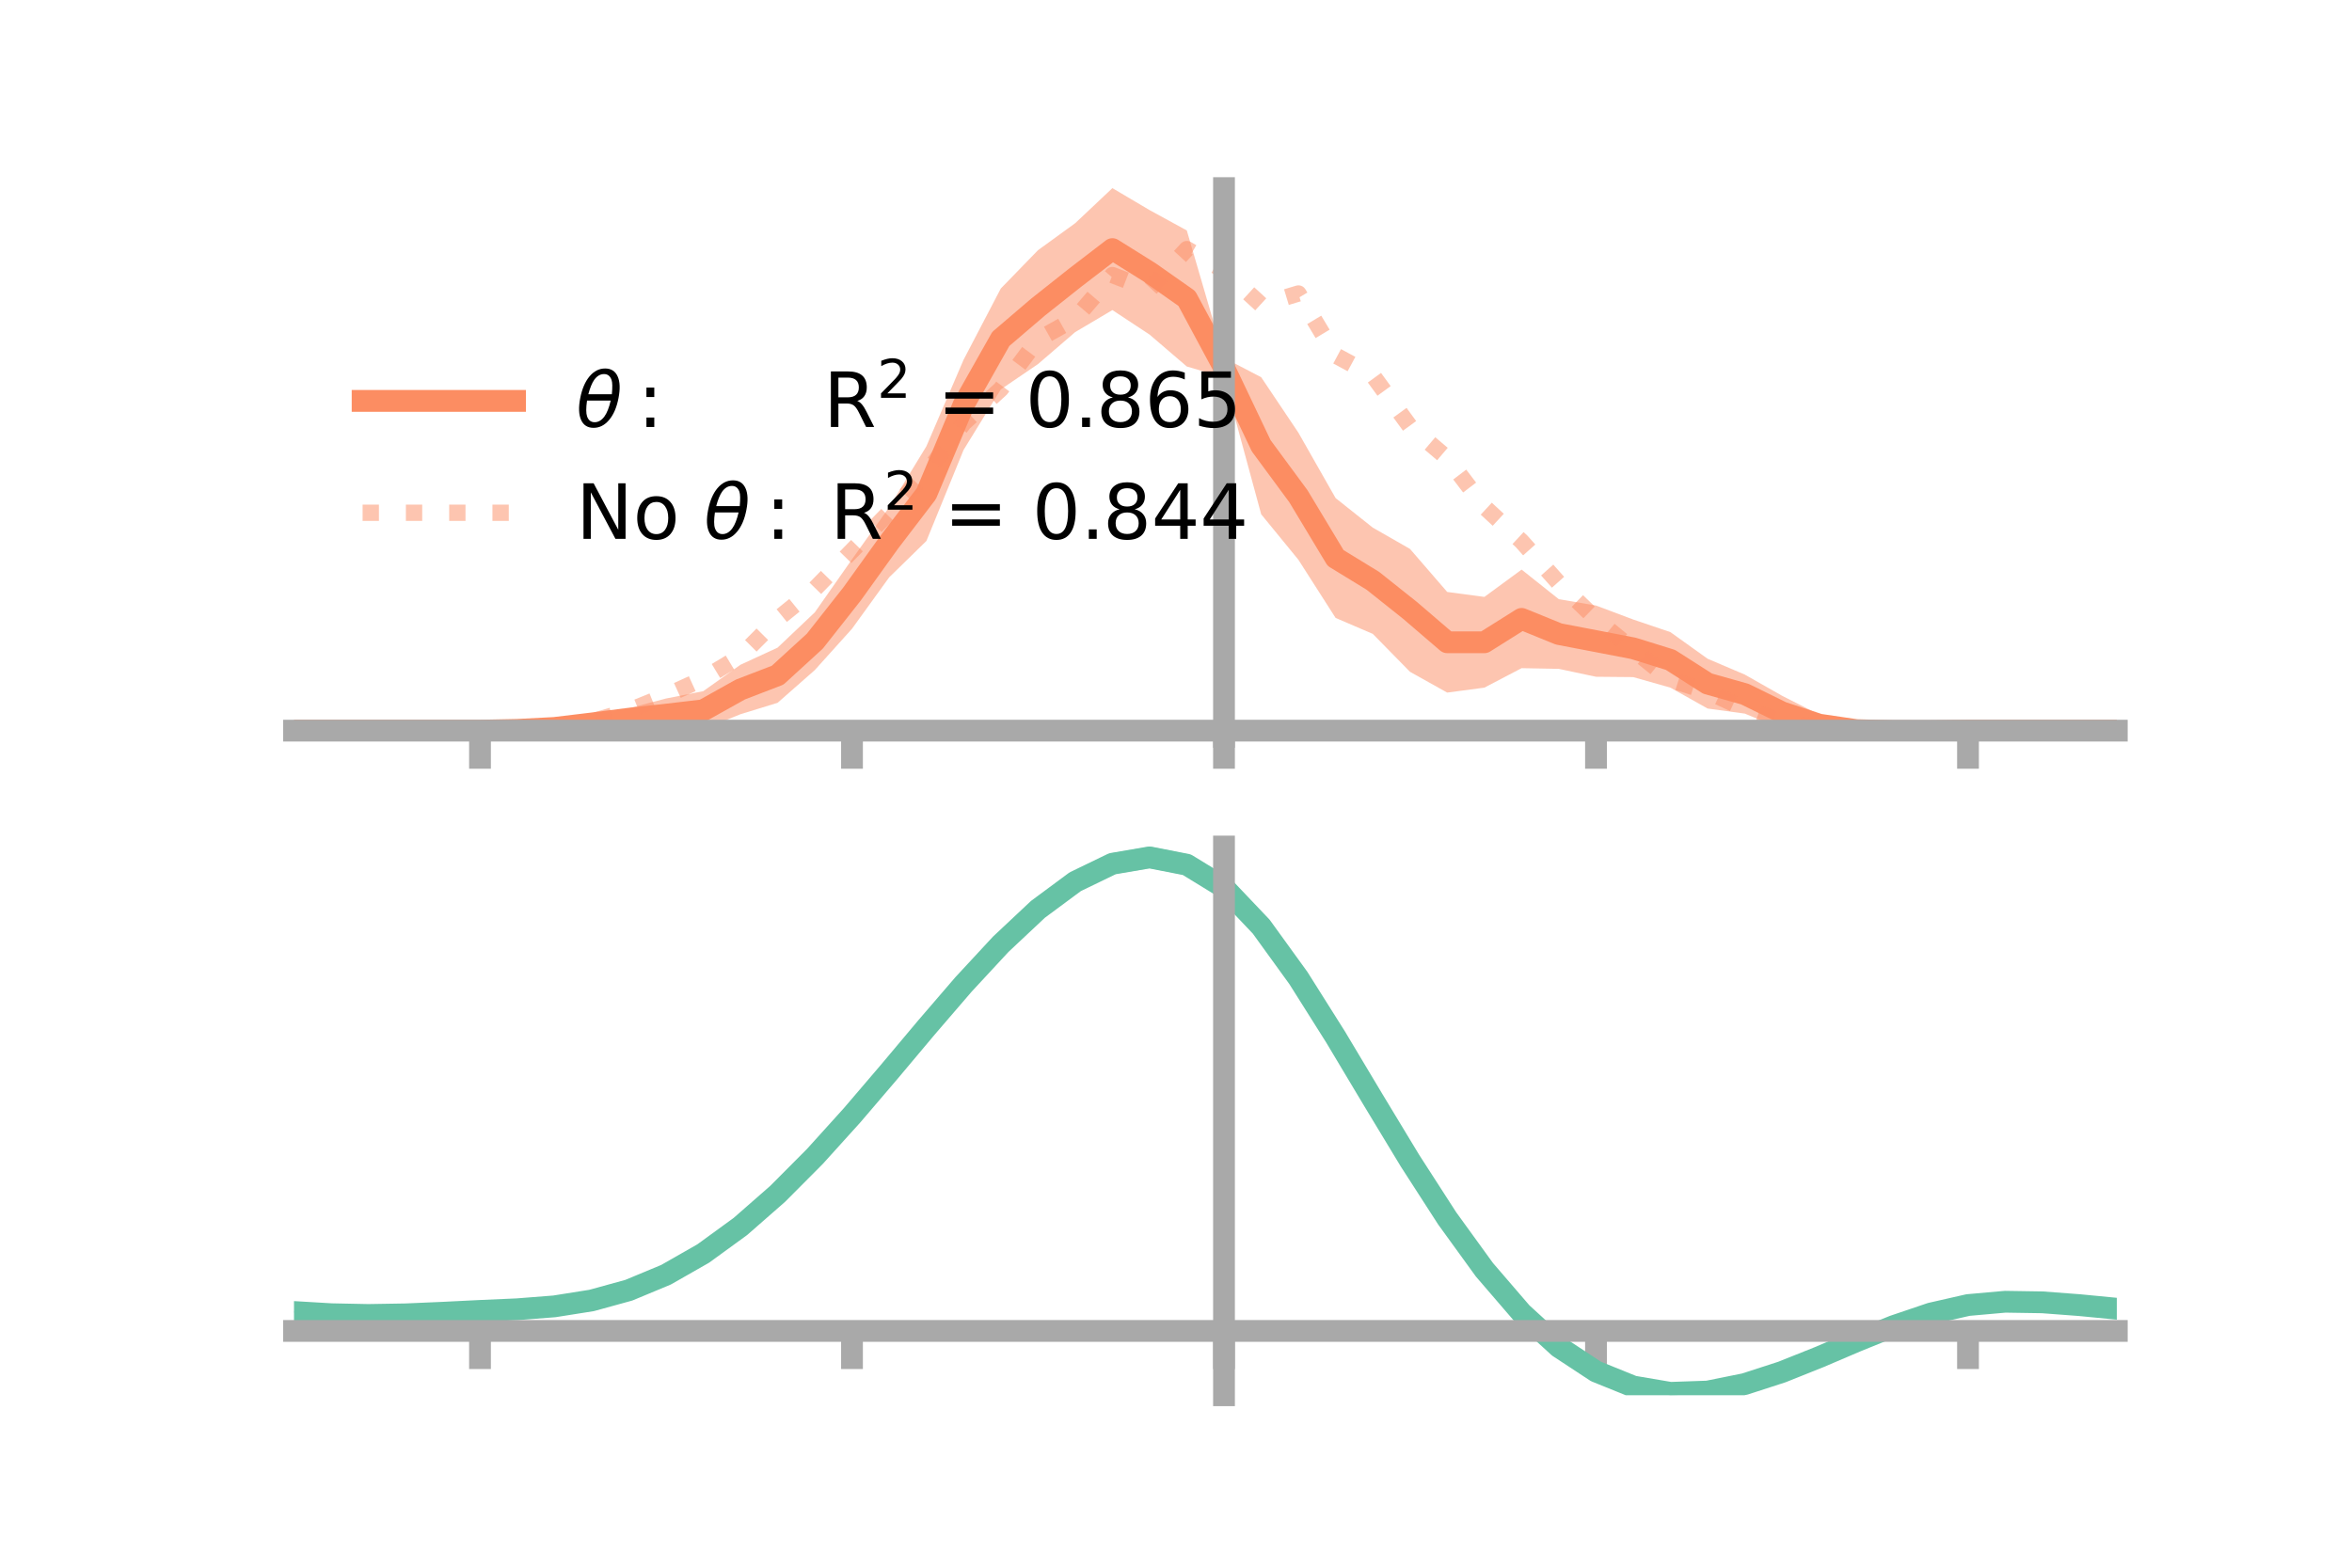 <?xml version="1.0" encoding="utf-8" standalone="no"?>
<!DOCTYPE svg PUBLIC "-//W3C//DTD SVG 1.1//EN"
  "http://www.w3.org/Graphics/SVG/1.1/DTD/svg11.dtd">
<!-- Created with matplotlib (https://matplotlib.org/) -->
<svg height="144pt" version="1.1" viewBox="0 0 216 144" width="216pt" xmlns="http://www.w3.org/2000/svg" xmlns:xlink="http://www.w3.org/1999/xlink">
 <defs>
  <style type="text/css">*{stroke-linecap:butt;stroke-linejoin:round;}</style>
 </defs>
 <g id="figure_1">
  <g id="patch_1">
   <path d="M 0 144 
L 216 144 
L 216 0 
L 0 0 
z
" style="fill:none;"/>
  </g>
  <g id="axes_1">
   <g id="patch_2">
    <path d="M 27 67.68 
L 194.4 67.68 
L 194.4 17.28 
L 27 17.28 
z
" style="fill:none;"/>
   </g>
   <g id="PolyCollection_1">
    <path clip-path="url(#pa291813f46)" d="M 27 67.113 
L 27 67.113 
L 30.416 67.113 
L 33.833 67.113 
L 37.249 67.113 
L 40.665 67.113 
L 44.082 67.109 
L 47.498 66.916 
L 50.914 66.532 
L 54.331 65.81 
L 57.747 65.06 
L 61.163 64.161 
L 64.58 63.49 
L 67.996 61.065 
L 71.412 59.488 
L 74.829 56.247 
L 78.245 51.374 
L 81.661 46.589 
L 85.078 40.99 
L 88.494 33.042 
L 91.91 26.501 
L 95.327 22.981 
L 98.743 20.501 
L 102.159 17.28 
L 105.576 19.299 
L 108.992 21.168 
L 112.408 32.87 
L 115.824 34.651 
L 119.241 39.745 
L 122.657 45.751 
L 126.073 48.466 
L 129.49 50.423 
L 132.906 54.373 
L 136.322 54.829 
L 139.739 52.32 
L 143.155 55.038 
L 146.571 55.62 
L 149.988 56.906 
L 153.404 58.063 
L 156.82 60.509 
L 160.237 61.965 
L 163.653 63.906 
L 167.069 65.643 
L 170.486 66.452 
L 173.902 66.824 
L 177.318 67.032 
L 180.735 67.111 
L 184.151 67.113 
L 187.567 67.113 
L 190.984 67.113 
L 194.4 67.113 
L 194.4 67.113 
L 194.4 67.113 
L 190.984 67.113 
L 187.567 67.113 
L 184.151 67.113 
L 180.735 67.117 
L 177.318 67.285 
L 173.902 67.487 
L 170.486 67.68 
L 167.069 67.481 
L 163.653 66.965 
L 160.237 65.548 
L 156.82 65.082 
L 153.404 63.162 
L 149.988 62.196 
L 146.571 62.164 
L 143.155 61.438 
L 139.739 61.374 
L 136.322 63.162 
L 132.906 63.618 
L 129.49 61.708 
L 126.073 58.226 
L 122.657 56.759 
L 119.241 51.417 
L 115.824 47.241 
L 112.408 34.671 
L 108.992 33.664 
L 105.576 30.735 
L 102.159 28.482 
L 98.743 30.504 
L 95.327 33.443 
L 91.91 35.768 
L 88.494 41.326 
L 85.078 49.69 
L 81.661 53.029 
L 78.245 57.755 
L 74.829 61.55 
L 71.412 64.556 
L 67.996 65.607 
L 64.58 66.999 
L 61.163 67.131 
L 57.747 66.98 
L 54.331 67.102 
L 50.914 67.2 
L 47.498 67.17 
L 44.082 67.115 
L 40.665 67.113 
L 37.249 67.113 
L 33.833 67.113 
L 30.416 67.113 
L 27 67.113 
z
" style="fill:#fc8d62;fill-opacity:0.5;"/>
   </g>
   <g id="matplotlib.axis_1">
    <g id="xtick_1">
     <g id="line2d_1">
      <defs>
       <path d="M 0 0 
L 0 3.5 
" id="m23f43171ed" style="stroke:#a9a9a9;stroke-width:2;"/>
      </defs>
      <g>
       <use style="fill:#a9a9a9;stroke:#a9a9a9;stroke-width:2;" x="44.082" xlink:href="#m23f43171ed" y="67.113"/>
      </g>
     </g>
    </g>
    <g id="xtick_2">
     <g id="line2d_2">
      <g>
       <use style="fill:#a9a9a9;stroke:#a9a9a9;stroke-width:2;" x="78.245" xlink:href="#m23f43171ed" y="67.113"/>
      </g>
     </g>
    </g>
    <g id="xtick_3">
     <g id="line2d_3">
      <g>
       <use style="fill:#a9a9a9;stroke:#a9a9a9;stroke-width:2;" x="112.408" xlink:href="#m23f43171ed" y="67.113"/>
      </g>
     </g>
    </g>
    <g id="xtick_4">
     <g id="line2d_4">
      <g>
       <use style="fill:#a9a9a9;stroke:#a9a9a9;stroke-width:2;" x="146.571" xlink:href="#m23f43171ed" y="67.113"/>
      </g>
     </g>
    </g>
    <g id="xtick_5">
     <g id="line2d_5">
      <g>
       <use style="fill:#a9a9a9;stroke:#a9a9a9;stroke-width:2;" x="180.735" xlink:href="#m23f43171ed" y="67.113"/>
      </g>
     </g>
    </g>
   </g>
   <g id="matplotlib.axis_2"/>
   <g id="line2d_6">
    <path clip-path="url(#pa291813f46)" d="M 27 67.113 
L 30.416 67.113 
L 33.833 67.113 
L 37.249 67.113 
L 40.665 67.113 
L 44.082 67.112 
L 47.498 67.043 
L 50.914 66.866 
L 54.331 66.456 
L 57.747 66.02 
L 61.163 65.646 
L 64.58 65.244 
L 67.996 63.336 
L 71.412 62.022 
L 74.829 58.898 
L 78.245 54.565 
L 81.661 49.809 
L 85.078 45.34 
L 88.494 37.184 
L 91.91 31.134 
L 95.327 28.212 
L 98.743 25.502 
L 102.159 22.881 
L 105.576 25.017 
L 108.992 27.416 
L 112.408 33.771 
L 115.824 40.946 
L 119.241 45.581 
L 122.657 51.255 
L 126.073 53.346 
L 129.49 56.066 
L 132.906 58.995 
L 136.322 58.996 
L 139.739 56.847 
L 143.155 58.238 
L 146.571 58.892 
L 149.988 59.551 
L 153.404 60.613 
L 156.82 62.795 
L 160.237 63.757 
L 163.653 65.435 
L 167.069 66.562 
L 170.486 67.066 
L 173.902 67.155 
L 177.318 67.158 
L 180.735 67.114 
L 184.151 67.113 
L 187.567 67.113 
L 190.984 67.113 
L 194.4 67.113 
" style="fill:none;stroke:#fc8d62;stroke-linecap:square;stroke-width:2;"/>
   </g>
   <g id="line2d_7">
    <path clip-path="url(#pa291813f46)" d="M 27 67.113 
L 30.416 67.113 
L 33.833 67.113 
L 37.249 67.113 
L 40.665 67.113 
L 44.082 67.113 
L 47.498 67.062 
L 50.914 66.833 
L 54.331 66.283 
L 57.747 65.28 
L 61.163 63.896 
L 64.58 62.341 
L 67.996 60.279 
L 71.412 56.854 
L 74.829 54.083 
L 78.245 50.588 
L 81.661 47.073 
L 85.078 43.455 
L 88.494 38.866 
L 91.91 35.741 
L 95.327 31.178 
L 98.743 29.265 
L 102.159 25.266 
L 105.576 26.581 
L 108.992 22.881 
L 112.408 24.858 
L 115.824 27.992 
L 119.241 26.959 
L 122.657 32.654 
L 126.073 34.49 
L 129.49 39.172 
L 132.906 42.078 
L 136.322 46.565 
L 139.739 49.729 
L 143.155 53.559 
L 146.571 56.865 
L 149.988 59.678 
L 153.404 62.437 
L 156.82 63.537 
L 160.237 65.113 
L 163.653 66.292 
L 167.069 66.833 
L 170.486 67.034 
L 173.902 67.116 
L 177.318 67.13 
L 180.735 67.113 
L 184.151 67.113 
L 187.567 67.113 
L 190.984 67.113 
L 194.4 67.113 
" style="fill:none;stroke:#fc8d62;stroke-dasharray:1.5,2.475;stroke-dashoffset:0;stroke-opacity:0.5;stroke-width:1.5;"/>
   </g>
   <g id="patch_3">
    <path d="M 112.408 67.68 
L 112.408 17.28 
" style="fill:none;stroke:#a9a9a9;stroke-linecap:square;stroke-linejoin:miter;stroke-width:2;"/>
   </g>
   <g id="patch_4">
    <path d="M 194.4 67.68 
L 194.4 17.28 
" style="fill:none;"/>
   </g>
   <g id="patch_5">
    <path d="M 27 67.113 
L 194.4 67.113 
" style="fill:none;stroke:#a9a9a9;stroke-linecap:square;stroke-linejoin:miter;stroke-width:2;"/>
   </g>
   <g id="patch_6">
    <path d="M 27 17.28 
L 194.4 17.28 
" style="fill:none;"/>
   </g>
   <g id="legend_1">
    <g id="line2d_8">
     <path d="M 33.3 36.824 
L 47.3 36.824 
" style="fill:none;stroke:#fc8d62;stroke-linecap:square;stroke-width:2;"/>
    </g>
    <g id="line2d_9"/>
    <g id="text_1">
     <!-- $\theta:$      R$^{2}$ = 0.865 -->
     <g transform="translate(52.9 39.274)scale(0.07 -0.07)">
      <defs>
       <path d="M 45.516 34.672 
L 14.453 34.672 
Q 12.359 20.062 14.5 13.875 
Q 17.188 6.25 24.469 6.25 
Q 31.781 6.25 37.359 13.922 
Q 42.234 20.656 45.516 34.672 
z
M 47.016 42.969 
Q 48.344 56.844 46.625 61.719 
Q 43.953 69.438 36.766 69.438 
Q 29.297 69.438 23.828 61.812 
Q 19.531 55.672 16.156 42.969 
z
M 38.188 76.766 
Q 49.906 76.766 54.594 66.406 
Q 59.281 56.109 55.719 37.844 
Q 52.203 19.625 43.453 9.281 
Q 34.766 -1.125 23.047 -1.125 
Q 11.281 -1.125 6.641 9.281 
Q 2 19.625 5.516 37.844 
Q 9.078 56.109 17.719 66.406 
Q 26.422 76.766 38.188 76.766 
z
" id="DejaVuSans-Oblique-952"/>
       <path d="M 11.719 12.406 
L 22.016 12.406 
L 22.016 0 
L 11.719 0 
z
M 11.719 51.703 
L 22.016 51.703 
L 22.016 39.312 
L 11.719 39.312 
z
" id="DejaVuSans-58"/>
       <path id="DejaVuSans-32"/>
       <path d="M 44.391 34.188 
Q 47.562 33.109 50.562 29.594 
Q 53.562 26.078 56.594 19.922 
L 66.609 0 
L 56 0 
L 46.688 18.703 
Q 43.062 26.031 39.672 28.422 
Q 36.281 30.812 30.422 30.812 
L 19.672 30.812 
L 19.672 0 
L 9.812 0 
L 9.812 72.906 
L 32.078 72.906 
Q 44.578 72.906 50.734 67.672 
Q 56.891 62.453 56.891 51.906 
Q 56.891 45.016 53.688 40.469 
Q 50.484 35.938 44.391 34.188 
z
M 19.672 64.797 
L 19.672 38.922 
L 32.078 38.922 
Q 39.203 38.922 42.844 42.219 
Q 46.484 45.516 46.484 51.906 
Q 46.484 58.297 42.844 61.547 
Q 39.203 64.797 32.078 64.797 
z
" id="DejaVuSans-82"/>
       <path d="M 19.188 8.297 
L 53.609 8.297 
L 53.609 0 
L 7.328 0 
L 7.328 8.297 
Q 12.938 14.109 22.625 23.891 
Q 32.328 33.688 34.812 36.531 
Q 39.547 41.844 41.422 45.531 
Q 43.312 49.219 43.312 52.781 
Q 43.312 58.594 39.234 62.25 
Q 35.156 65.922 28.609 65.922 
Q 23.969 65.922 18.812 64.312 
Q 13.672 62.703 7.812 59.422 
L 7.812 69.391 
Q 13.766 71.781 18.938 73 
Q 24.125 74.219 28.422 74.219 
Q 39.75 74.219 46.484 68.547 
Q 53.219 62.891 53.219 53.422 
Q 53.219 48.922 51.531 44.891 
Q 49.859 40.875 45.406 35.406 
Q 44.188 33.984 37.641 27.219 
Q 31.109 20.453 19.188 8.297 
z
" id="DejaVuSans-50"/>
       <path d="M 10.594 45.406 
L 73.188 45.406 
L 73.188 37.203 
L 10.594 37.203 
z
M 10.594 25.484 
L 73.188 25.484 
L 73.188 17.188 
L 10.594 17.188 
z
" id="DejaVuSans-61"/>
       <path d="M 31.781 66.406 
Q 24.172 66.406 20.328 58.906 
Q 16.5 51.422 16.5 36.375 
Q 16.5 21.391 20.328 13.891 
Q 24.172 6.391 31.781 6.391 
Q 39.453 6.391 43.281 13.891 
Q 47.125 21.391 47.125 36.375 
Q 47.125 51.422 43.281 58.906 
Q 39.453 66.406 31.781 66.406 
z
M 31.781 74.219 
Q 44.047 74.219 50.516 64.516 
Q 56.984 54.828 56.984 36.375 
Q 56.984 17.969 50.516 8.266 
Q 44.047 -1.422 31.781 -1.422 
Q 19.531 -1.422 13.062 8.266 
Q 6.594 17.969 6.594 36.375 
Q 6.594 54.828 13.062 64.516 
Q 19.531 74.219 31.781 74.219 
z
" id="DejaVuSans-48"/>
       <path d="M 10.688 12.406 
L 21 12.406 
L 21 0 
L 10.688 0 
z
" id="DejaVuSans-46"/>
       <path d="M 31.781 34.625 
Q 24.75 34.625 20.719 30.859 
Q 16.703 27.094 16.703 20.516 
Q 16.703 13.922 20.719 10.156 
Q 24.75 6.391 31.781 6.391 
Q 38.812 6.391 42.859 10.172 
Q 46.922 13.969 46.922 20.516 
Q 46.922 27.094 42.891 30.859 
Q 38.875 34.625 31.781 34.625 
z
M 21.922 38.812 
Q 15.578 40.375 12.031 44.719 
Q 8.5 49.078 8.5 55.328 
Q 8.5 64.062 14.719 69.141 
Q 20.953 74.219 31.781 74.219 
Q 42.672 74.219 48.875 69.141 
Q 55.078 64.062 55.078 55.328 
Q 55.078 49.078 51.531 44.719 
Q 48 40.375 41.703 38.812 
Q 48.828 37.156 52.797 32.312 
Q 56.781 27.484 56.781 20.516 
Q 56.781 9.906 50.312 4.234 
Q 43.844 -1.422 31.781 -1.422 
Q 19.734 -1.422 13.25 4.234 
Q 6.781 9.906 6.781 20.516 
Q 6.781 27.484 10.781 32.312 
Q 14.797 37.156 21.922 38.812 
z
M 18.312 54.391 
Q 18.312 48.734 21.844 45.562 
Q 25.391 42.391 31.781 42.391 
Q 38.141 42.391 41.719 45.562 
Q 45.312 48.734 45.312 54.391 
Q 45.312 60.062 41.719 63.234 
Q 38.141 66.406 31.781 66.406 
Q 25.391 66.406 21.844 63.234 
Q 18.312 60.062 18.312 54.391 
z
" id="DejaVuSans-56"/>
       <path d="M 33.016 40.375 
Q 26.375 40.375 22.484 35.828 
Q 18.609 31.297 18.609 23.391 
Q 18.609 15.531 22.484 10.953 
Q 26.375 6.391 33.016 6.391 
Q 39.656 6.391 43.531 10.953 
Q 47.406 15.531 47.406 23.391 
Q 47.406 31.297 43.531 35.828 
Q 39.656 40.375 33.016 40.375 
z
M 52.594 71.297 
L 52.594 62.312 
Q 48.875 64.062 45.094 64.984 
Q 41.312 65.922 37.594 65.922 
Q 27.828 65.922 22.672 59.328 
Q 17.531 52.734 16.797 39.406 
Q 19.672 43.656 24.016 45.922 
Q 28.375 48.188 33.594 48.188 
Q 44.578 48.188 50.953 41.516 
Q 57.328 34.859 57.328 23.391 
Q 57.328 12.156 50.688 5.359 
Q 44.047 -1.422 33.016 -1.422 
Q 20.359 -1.422 13.672 8.266 
Q 6.984 17.969 6.984 36.375 
Q 6.984 53.656 15.188 63.938 
Q 23.391 74.219 37.203 74.219 
Q 40.922 74.219 44.703 73.484 
Q 48.484 72.75 52.594 71.297 
z
" id="DejaVuSans-54"/>
       <path d="M 10.797 72.906 
L 49.516 72.906 
L 49.516 64.594 
L 19.828 64.594 
L 19.828 46.734 
Q 21.969 47.469 24.109 47.828 
Q 26.266 48.188 28.422 48.188 
Q 40.625 48.188 47.75 41.5 
Q 54.891 34.812 54.891 23.391 
Q 54.891 11.625 47.562 5.094 
Q 40.234 -1.422 26.906 -1.422 
Q 22.312 -1.422 17.547 -0.641 
Q 12.797 0.141 7.719 1.703 
L 7.719 11.625 
Q 12.109 9.234 16.797 8.062 
Q 21.484 6.891 26.703 6.891 
Q 35.156 6.891 40.078 11.328 
Q 45.016 15.766 45.016 23.391 
Q 45.016 31 40.078 35.438 
Q 35.156 39.891 26.703 39.891 
Q 22.75 39.891 18.812 39.016 
Q 14.891 38.141 10.797 36.281 
z
" id="DejaVuSans-53"/>
      </defs>
      <use transform="translate(0 0.766)" xlink:href="#DejaVuSans-Oblique-952"/>
      <use transform="translate(80.664 0.766)" xlink:href="#DejaVuSans-58"/>
      <use transform="translate(133.838 0.766)" xlink:href="#DejaVuSans-32"/>
      <use transform="translate(165.625 0.766)" xlink:href="#DejaVuSans-32"/>
      <use transform="translate(197.412 0.766)" xlink:href="#DejaVuSans-32"/>
      <use transform="translate(229.199 0.766)" xlink:href="#DejaVuSans-32"/>
      <use transform="translate(260.986 0.766)" xlink:href="#DejaVuSans-32"/>
      <use transform="translate(292.773 0.766)" xlink:href="#DejaVuSans-32"/>
      <use transform="translate(324.561 0.766)" xlink:href="#DejaVuSans-82"/>
      <use transform="translate(395 39.047)scale(0.7)" xlink:href="#DejaVuSans-50"/>
      <use transform="translate(442.271 0.766)" xlink:href="#DejaVuSans-32"/>
      <use transform="translate(474.058 0.766)" xlink:href="#DejaVuSans-61"/>
      <use transform="translate(557.847 0.766)" xlink:href="#DejaVuSans-32"/>
      <use transform="translate(589.634 0.766)" xlink:href="#DejaVuSans-48"/>
      <use transform="translate(653.257 0.766)" xlink:href="#DejaVuSans-46"/>
      <use transform="translate(682.419 0.766)" xlink:href="#DejaVuSans-56"/>
      <use transform="translate(746.042 0.766)" xlink:href="#DejaVuSans-54"/>
      <use transform="translate(809.665 0.766)" xlink:href="#DejaVuSans-53"/>
     </g>
    </g>
    <g id="line2d_10">
     <path d="M 33.3 47.099 
L 47.3 47.099 
" style="fill:none;stroke:#fc8d62;stroke-dasharray:1.5,2.475;stroke-dashoffset:0;stroke-opacity:0.5;stroke-width:1.5;"/>
    </g>
    <g id="line2d_11"/>
    <g id="text_2">
     <!-- No $\theta:$ R$^{2}$ = 0.844 -->
     <g transform="translate(52.9 49.549)scale(0.07 -0.07)">
      <defs>
       <path d="M 9.812 72.906 
L 23.094 72.906 
L 55.422 11.922 
L 55.422 72.906 
L 64.984 72.906 
L 64.984 0 
L 51.703 0 
L 19.391 60.984 
L 19.391 0 
L 9.812 0 
z
" id="DejaVuSans-78"/>
       <path d="M 30.609 48.391 
Q 23.391 48.391 19.188 42.75 
Q 14.984 37.109 14.984 27.297 
Q 14.984 17.484 19.156 11.844 
Q 23.344 6.203 30.609 6.203 
Q 37.797 6.203 41.984 11.859 
Q 46.188 17.531 46.188 27.297 
Q 46.188 37.016 41.984 42.703 
Q 37.797 48.391 30.609 48.391 
z
M 30.609 56 
Q 42.328 56 49.016 48.375 
Q 55.719 40.766 55.719 27.297 
Q 55.719 13.875 49.016 6.219 
Q 42.328 -1.422 30.609 -1.422 
Q 18.844 -1.422 12.172 6.219 
Q 5.516 13.875 5.516 27.297 
Q 5.516 40.766 12.172 48.375 
Q 18.844 56 30.609 56 
z
" id="DejaVuSans-111"/>
       <path d="M 37.797 64.312 
L 12.891 25.391 
L 37.797 25.391 
z
M 35.203 72.906 
L 47.609 72.906 
L 47.609 25.391 
L 58.016 25.391 
L 58.016 17.188 
L 47.609 17.188 
L 47.609 0 
L 37.797 0 
L 37.797 17.188 
L 4.891 17.188 
L 4.891 26.703 
z
" id="DejaVuSans-52"/>
      </defs>
      <use transform="translate(0 0.766)" xlink:href="#DejaVuSans-78"/>
      <use transform="translate(74.805 0.766)" xlink:href="#DejaVuSans-111"/>
      <use transform="translate(135.986 0.766)" xlink:href="#DejaVuSans-32"/>
      <use transform="translate(167.773 0.766)" xlink:href="#DejaVuSans-Oblique-952"/>
      <use transform="translate(248.438 0.766)" xlink:href="#DejaVuSans-58"/>
      <use transform="translate(301.611 0.766)" xlink:href="#DejaVuSans-32"/>
      <use transform="translate(333.398 0.766)" xlink:href="#DejaVuSans-82"/>
      <use transform="translate(403.838 39.047)scale(0.7)" xlink:href="#DejaVuSans-50"/>
      <use transform="translate(451.108 0.766)" xlink:href="#DejaVuSans-32"/>
      <use transform="translate(482.896 0.766)" xlink:href="#DejaVuSans-61"/>
      <use transform="translate(566.685 0.766)" xlink:href="#DejaVuSans-32"/>
      <use transform="translate(598.472 0.766)" xlink:href="#DejaVuSans-48"/>
      <use transform="translate(662.095 0.766)" xlink:href="#DejaVuSans-46"/>
      <use transform="translate(691.257 0.766)" xlink:href="#DejaVuSans-56"/>
      <use transform="translate(754.88 0.766)" xlink:href="#DejaVuSans-52"/>
      <use transform="translate(818.503 0.766)" xlink:href="#DejaVuSans-52"/>
     </g>
    </g>
   </g>
  </g>
  <g id="axes_2">
   <g id="patch_7">
    <path d="M 27 128.16 
L 194.4 128.16 
L 194.4 77.76 
L 27 77.76 
z
" style="fill:none;"/>
   </g>
   <g id="PolyCollection_2">
    <path clip-path="url(#p158ce43e33)" d="M 27 120.555 
L 27 120.474 
L 30.416 120.685 
L 33.833 120.757 
L 37.249 120.693 
L 40.665 120.537 
L 44.082 120.359 
L 47.498 120.203 
L 50.914 119.931 
L 54.331 119.383 
L 57.747 118.432 
L 61.163 116.987 
L 64.58 114.996 
L 67.996 112.452 
L 71.412 109.386 
L 74.829 105.866 
L 78.245 101.993 
L 81.661 97.895 
L 85.078 93.728 
L 88.494 89.665 
L 91.91 85.896 
L 95.327 82.62 
L 98.743 80.039 
L 102.159 78.354 
L 105.576 77.76 
L 108.992 78.443 
L 112.408 80.571 
L 115.824 84.221 
L 119.241 89.015 
L 122.657 94.518 
L 126.073 100.32 
L 129.49 106.065 
L 132.906 111.453 
L 136.322 116.25 
L 139.739 120.287 
L 143.155 123.462 
L 146.571 125.737 
L 149.988 127.132 
L 153.404 127.719 
L 156.82 127.608 
L 160.237 126.932 
L 163.653 125.843 
L 167.069 124.502 
L 170.486 123.07 
L 173.902 121.707 
L 177.318 120.565 
L 180.735 119.793 
L 184.151 119.491 
L 187.567 119.55 
L 190.984 119.817 
L 194.4 120.16 
L 194.4 120.268 
L 194.4 120.268 
L 190.984 119.95 
L 187.567 119.702 
L 184.151 119.653 
L 180.735 119.96 
L 177.318 120.742 
L 173.902 121.915 
L 170.486 123.327 
L 167.069 124.813 
L 163.653 126.205 
L 160.237 127.333 
L 156.82 128.034 
L 153.404 128.16 
L 149.988 127.585 
L 146.571 126.216 
L 143.155 123.997 
L 139.739 120.917 
L 136.322 117.013 
L 132.906 112.379 
L 129.49 107.171 
L 126.073 101.613 
L 122.657 95.993 
L 119.241 90.658 
L 115.824 86.007 
L 112.408 82.466 
L 108.992 80.408 
L 105.576 79.75 
L 102.159 80.324 
L 98.743 81.946 
L 95.327 84.425 
L 91.91 87.564 
L 88.494 91.167 
L 85.078 95.045 
L 81.661 99.016 
L 78.245 102.916 
L 74.829 106.599 
L 71.412 109.945 
L 67.996 112.862 
L 64.58 115.289 
L 61.163 117.198 
L 57.747 118.597 
L 54.331 119.525 
L 50.914 120.061 
L 47.498 120.323 
L 44.082 120.467 
L 40.665 120.628 
L 37.249 120.765 
L 33.833 120.815 
L 30.416 120.746 
L 27 120.555 
z
" style="fill:#66c2a5;fill-opacity:0.5;"/>
   </g>
   <g id="matplotlib.axis_3">
    <g id="xtick_6">
     <g id="line2d_12">
      <g>
       <use style="fill:#a9a9a9;stroke:#a9a9a9;stroke-width:2;" x="44.082" xlink:href="#m23f43171ed" y="122.251"/>
      </g>
     </g>
    </g>
    <g id="xtick_7">
     <g id="line2d_13">
      <g>
       <use style="fill:#a9a9a9;stroke:#a9a9a9;stroke-width:2;" x="78.245" xlink:href="#m23f43171ed" y="122.251"/>
      </g>
     </g>
    </g>
    <g id="xtick_8">
     <g id="line2d_14">
      <g>
       <use style="fill:#a9a9a9;stroke:#a9a9a9;stroke-width:2;" x="112.408" xlink:href="#m23f43171ed" y="122.251"/>
      </g>
     </g>
    </g>
    <g id="xtick_9">
     <g id="line2d_15">
      <g>
       <use style="fill:#a9a9a9;stroke:#a9a9a9;stroke-width:2;" x="146.571" xlink:href="#m23f43171ed" y="122.251"/>
      </g>
     </g>
    </g>
    <g id="xtick_10">
     <g id="line2d_16">
      <g>
       <use style="fill:#a9a9a9;stroke:#a9a9a9;stroke-width:2;" x="180.735" xlink:href="#m23f43171ed" y="122.251"/>
      </g>
     </g>
    </g>
   </g>
   <g id="matplotlib.axis_4"/>
   <g id="line2d_17">
    <path clip-path="url(#p158ce43e33)" d="M 27 120.514 
L 30.416 120.716 
L 33.833 120.786 
L 37.249 120.729 
L 40.665 120.582 
L 44.082 120.413 
L 47.498 120.263 
L 50.914 119.996 
L 54.331 119.454 
L 57.747 118.514 
L 61.163 117.092 
L 64.58 115.143 
L 67.996 112.657 
L 71.412 109.666 
L 74.829 106.233 
L 78.245 102.454 
L 81.661 98.455 
L 85.078 94.386 
L 88.494 90.416 
L 91.91 86.73 
L 95.327 83.523 
L 98.743 80.993 
L 102.159 79.339 
L 105.576 78.755 
L 108.992 79.425 
L 112.408 81.518 
L 115.824 85.114 
L 119.241 89.837 
L 122.657 95.255 
L 126.073 100.967 
L 129.49 106.618 
L 132.906 111.916 
L 136.322 116.631 
L 139.739 120.602 
L 143.155 123.729 
L 146.571 125.976 
L 149.988 127.359 
L 153.404 127.94 
L 156.82 127.821 
L 160.237 127.132 
L 163.653 126.024 
L 167.069 124.658 
L 170.486 123.199 
L 173.902 121.811 
L 177.318 120.653 
L 180.735 119.876 
L 184.151 119.572 
L 187.567 119.626 
L 190.984 119.884 
L 194.4 120.214 
" style="fill:none;stroke:#66c2a5;stroke-linecap:square;stroke-width:2;"/>
   </g>
   <g id="patch_8">
    <path d="M 112.408 128.16 
L 112.408 77.76 
" style="fill:none;stroke:#a9a9a9;stroke-linecap:square;stroke-linejoin:miter;stroke-width:2;"/>
   </g>
   <g id="patch_9">
    <path d="M 194.4 128.16 
L 194.4 77.76 
" style="fill:none;"/>
   </g>
   <g id="patch_10">
    <path d="M 27 122.251 
L 194.4 122.251 
" style="fill:none;stroke:#a9a9a9;stroke-linecap:square;stroke-linejoin:miter;stroke-width:2;"/>
   </g>
   <g id="patch_11">
    <path d="M 27 77.76 
L 194.4 77.76 
" style="fill:none;"/>
   </g>
  </g>
 </g>
 <defs>
  <clipPath id="pa291813f46">
   <rect height="50.4" width="167.4" x="27" y="17.28"/>
  </clipPath>
  <clipPath id="p158ce43e33">
   <rect height="50.4" width="167.4" x="27" y="77.76"/>
  </clipPath>
 </defs>
</svg>
